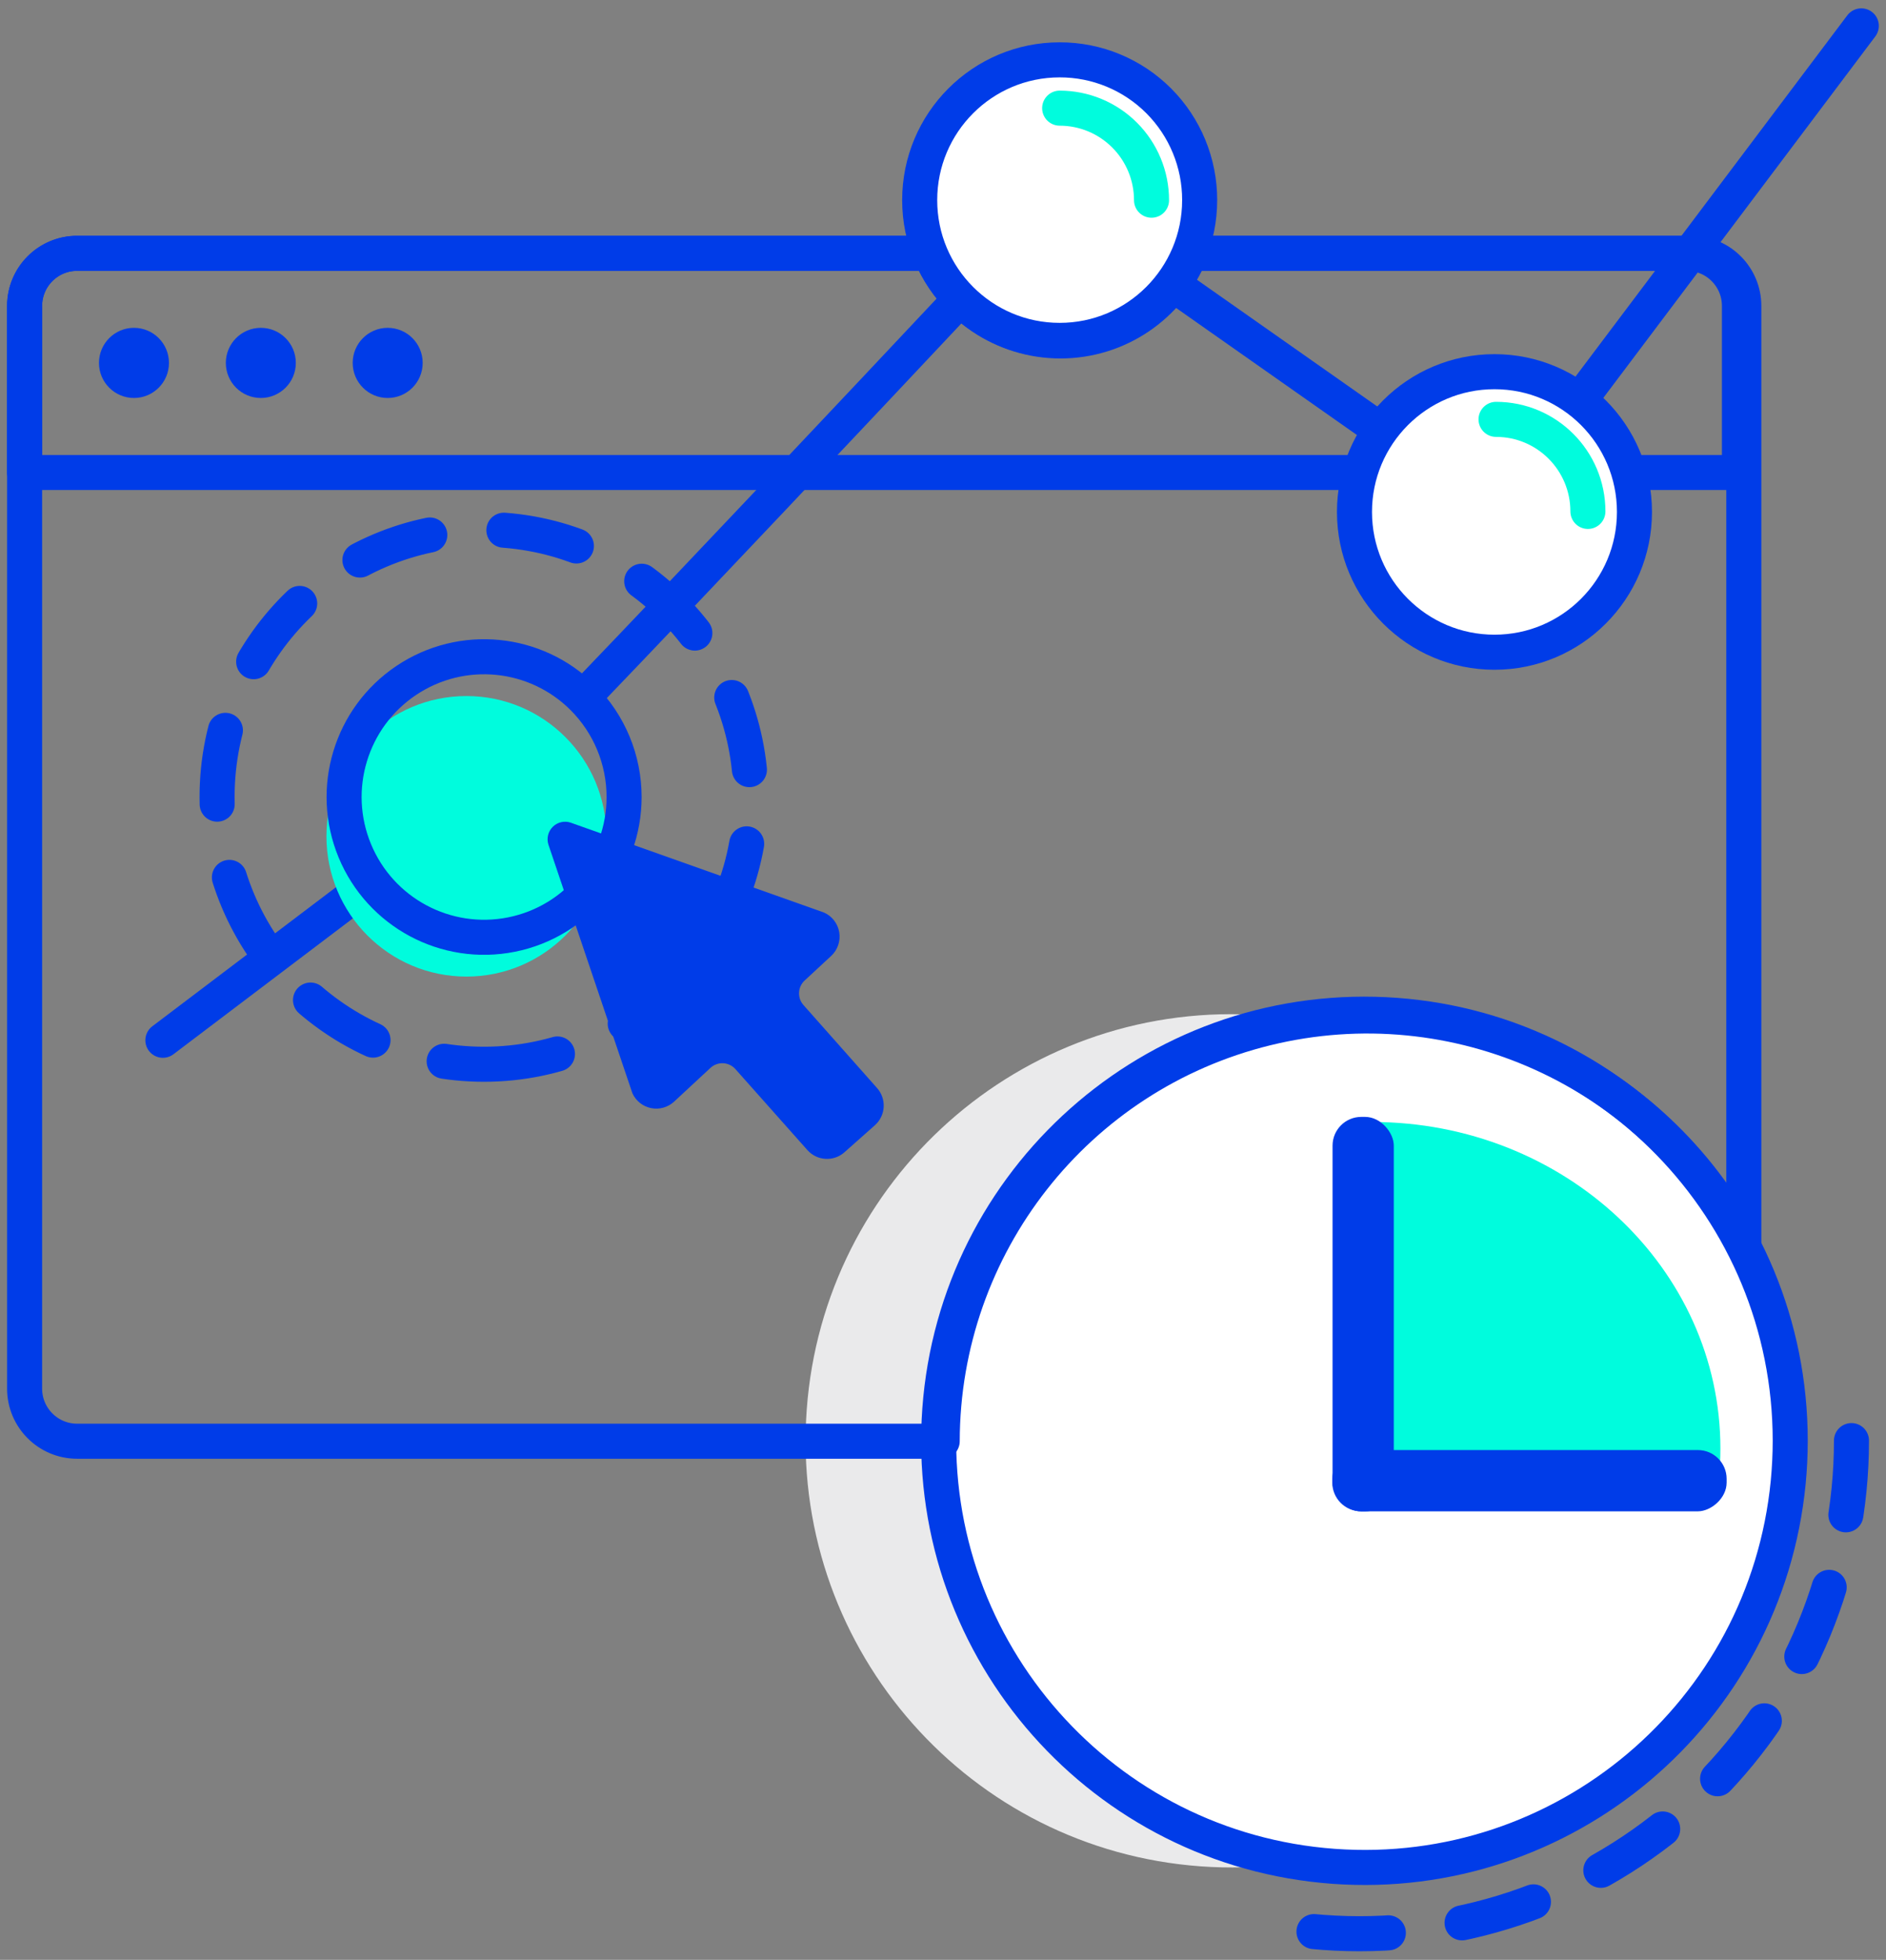 <?xml version="1.0" encoding="UTF-8"?>
<svg width="155px" height="161px" viewBox="0 0 155 161" version="1.1" xmlns="http://www.w3.org/2000/svg" xmlns:xlink="http://www.w3.org/1999/xlink">
    <rect x="0" y="0" width="155" height="161" fill="#808080" stroke="none"/>
    <!-- Generator: sketchtool 50.2 (55047) - http://www.bohemiancoding.com/sketch -->
    <title>C6C8F171-41CC-4538-8FD1-30D900345609</title>
    <desc>Created with sketchtool.</desc>
    <defs></defs>
    <g id="Symbols" stroke="none" stroke-width="1" fill="none" fill-rule="evenodd">
        <g id="img_4" transform="translate(2, 2)">
            <g id="4">
                <path d="M134.192,116.346 C134.192,117.498 134.135,118.639 134.027,119.767 C132.183,138.699 115.596,152.702 96.654,151.318 C77.711,149.934 63.33,133.668 64.248,114.668 C65.167,95.668 81.05,80.87 100.038,81.325 C119.025,81.781 134.183,97.323 134.192,116.346 Z" id="Shape" fill="#EAEAEB" fill-rule="nonzero"></path>
                <path d="M145.129,116.346 C145.129,117.498 145.071,118.639 144.964,119.767 C143.119,138.699 126.533,152.702 107.591,151.318 C88.648,149.934 74.266,133.668 75.185,114.668 C76.104,95.668 91.987,80.87 110.974,81.325 C129.962,81.781 145.12,97.323 145.129,116.346 Z" id="Shape" stroke="#003CE8" stroke-width="2.88" fill="#FFFFFF" fill-rule="nonzero" stroke-linecap="round" stroke-linejoin="round"></path>
                <path d="M140.955,23.132 L140.955,36.816 L0.022,36.816 L0.022,23.132 C0.022,20.746 1.953,18.811 4.336,18.811 L136.641,18.811 C139.023,18.811 140.955,20.746 140.955,23.132 Z" id="Shape" stroke="#003CE8" stroke-width="2.88" stroke-linecap="round" stroke-linejoin="round"></path>
                <path d="M141.314,23.132 L141.314,100.228 C133.863,85.969 117.66,78.642 102.053,82.472 C86.446,86.302 75.462,100.302 75.435,116.396 L4.336,116.396 C1.953,116.396 0.022,114.461 0.022,112.075 L0.022,23.132 C0.022,20.746 1.953,18.811 4.336,18.811 L74.472,18.811 C76.241,23.163 80.465,26.008 85.157,26.008 C89.848,26.008 94.072,23.163 95.842,18.811 L137.076,18.811 C139.429,18.852 141.315,20.775 141.314,23.132 Z" id="Shape" stroke="#003CE8" stroke-width="2.88" stroke-linecap="round" stroke-linejoin="round"></path>
                <path d="M37.772,85.428 C49.884,85.428 59.703,75.594 59.703,63.463 C59.703,51.331 49.884,41.497 37.772,41.497 C25.659,41.497 15.841,51.331 15.841,63.463 C15.841,75.594 25.659,85.428 37.772,85.428 Z" id="Oval" stroke="#003CE8" stroke-width="2.88" stroke-linecap="round" stroke-linejoin="round" stroke-dasharray="6.12"></path>
                <path d="M46.256,54.95 C54.986,45.865 68.399,31.63 76.924,22.56" id="Shape" stroke="#003CE8" stroke-width="2.88" stroke-linecap="round" stroke-linejoin="round"></path>
                <path d="M28.607,70.423 L11.386,83.458" id="Shape" stroke="#003CE8" stroke-width="2.88" stroke-linecap="round" stroke-linejoin="round"></path>
                <polyline id="Shape" stroke="#003CE8" stroke-width="2.88" stroke-linecap="round" stroke-linejoin="round" points="94.328 21.307 120.951 40.006 136.943 18.764 150.971 0.126"></polyline>
                <path d="M139.391,117.008 C139.391,117.894 139.344,118.773 139.258,119.637 L110.755,119.637 L110.755,90.171 C126.57,90.171 139.391,102.187 139.391,117.008 Z" id="Shape" fill="#00FCDD" fill-rule="nonzero"></path>
                <path d="M150.162,116.346 C150.166,127.091 145.906,137.397 138.32,144.995 C130.734,152.593 120.444,156.86 109.716,156.856 C108.378,156.856 107.059,156.788 105.761,156.662" id="Shape" stroke="#003CE8" stroke-width="2.88" stroke-linecap="round" stroke-linejoin="round" stroke-dasharray="6.12"></path>
                <ellipse id="Oval" fill="#00FCDD" fill-rule="nonzero" cx="36.333" cy="66.703" rx="11.505" ry="11.523"></ellipse>
                <path d="M49.291,63.477 C49.29,68.973 45.414,73.703 40.032,74.776 C34.651,75.849 29.262,72.967 27.159,67.89 C25.057,62.814 26.826,56.957 31.386,53.9 C35.946,50.842 42.027,51.436 45.911,55.317 C48.075,57.48 49.291,60.415 49.291,63.477 Z" id="Shape" stroke="#003CE8" stroke-width="2.88" stroke-linecap="round" stroke-linejoin="round"></path>
                <path d="M96.593,14.44 C96.593,20.804 91.442,25.963 85.088,25.963 C78.735,25.963 73.584,20.804 73.584,14.44 C73.584,8.076 78.735,2.917 85.088,2.917 C88.142,2.911 91.071,4.123 93.23,6.285 C95.389,8.448 96.599,11.382 96.593,14.44 Z" id="Shape" stroke="#003CE8" stroke-width="2.88" fill="#FFFFFF" fill-rule="nonzero" stroke-linecap="round" stroke-linejoin="round"></path>
                <path d="M70.071,87.373 L64.031,80.563 C63.511,79.978 63.555,79.083 64.128,78.55 L66.311,76.527 C66.843,76.033 67.092,75.303 66.973,74.586 C66.853,73.868 66.381,73.259 65.717,72.965 L44.919,65.587 C44.4,65.404 43.823,65.533 43.431,65.92 C43.04,66.307 42.903,66.884 43.078,67.406 L49.974,87.812 C50.261,88.442 50.833,88.896 51.512,89.032 C52.19,89.168 52.892,88.97 53.4,88.5 L56.388,85.727 C56.671,85.464 57.049,85.326 57.435,85.345 C57.822,85.364 58.184,85.538 58.441,85.828 L64.355,92.479 C65.146,93.371 66.509,93.451 67.4,92.659 L69.917,90.426 C70.342,90.042 70.597,89.504 70.626,88.932 C70.655,88.359 70.455,87.798 70.071,87.373 Z" id="Shape" fill="#003CE8" fill-rule="nonzero"></path>
                <rect id="Rectangle-path" fill="#003CE8" fill-rule="nonzero" transform="translate(123.698, 119.64) rotate(90) translate(-123.698, -119.64) " x="121.181" y="103.436" width="5.033" height="32.408" rx="2.362"></rect>
                <rect id="Rectangle-path" fill="#003CE8" fill-rule="nonzero" transform="translate(110.032, 105.957) rotate(-180) translate(-110.032, -105.957) " x="107.516" y="89.753" width="5.033" height="32.408" rx="2.362"></rect>
                <ellipse id="Oval" stroke="#003CE8" stroke-width="2.88" fill="#FFFFFF" fill-rule="nonzero" stroke-linecap="round" stroke-linejoin="round" cx="120.822" cy="40.057" rx="11.505" ry="11.523"></ellipse>
                <path d="M120.951,32.451 C125.121,32.451 128.501,35.837 128.501,40.013" id="Shape" stroke="#00FCDD" stroke-width="2.88" stroke-linecap="round" stroke-linejoin="round"></path>
                <path d="M85.088,6.885 C87.091,6.885 89.011,7.682 90.427,9.1 C91.843,10.518 92.638,12.441 92.638,14.447" id="Shape" stroke="#00FCDD" stroke-width="2.88" stroke-linecap="round" stroke-linejoin="round"></path>
                <ellipse id="Oval" fill="#003CE8" fill-rule="nonzero" cx="9.01" cy="27.813" rx="2.876" ry="2.881"></ellipse>
                <ellipse id="Oval" fill="#003CE8" fill-rule="nonzero" cx="19.436" cy="27.813" rx="2.876" ry="2.881"></ellipse>
                <ellipse id="Oval" fill="#003CE8" fill-rule="nonzero" cx="29.862" cy="27.813" rx="2.876" ry="2.881"></ellipse>
            </g>
        </g>
    </g>
</svg>